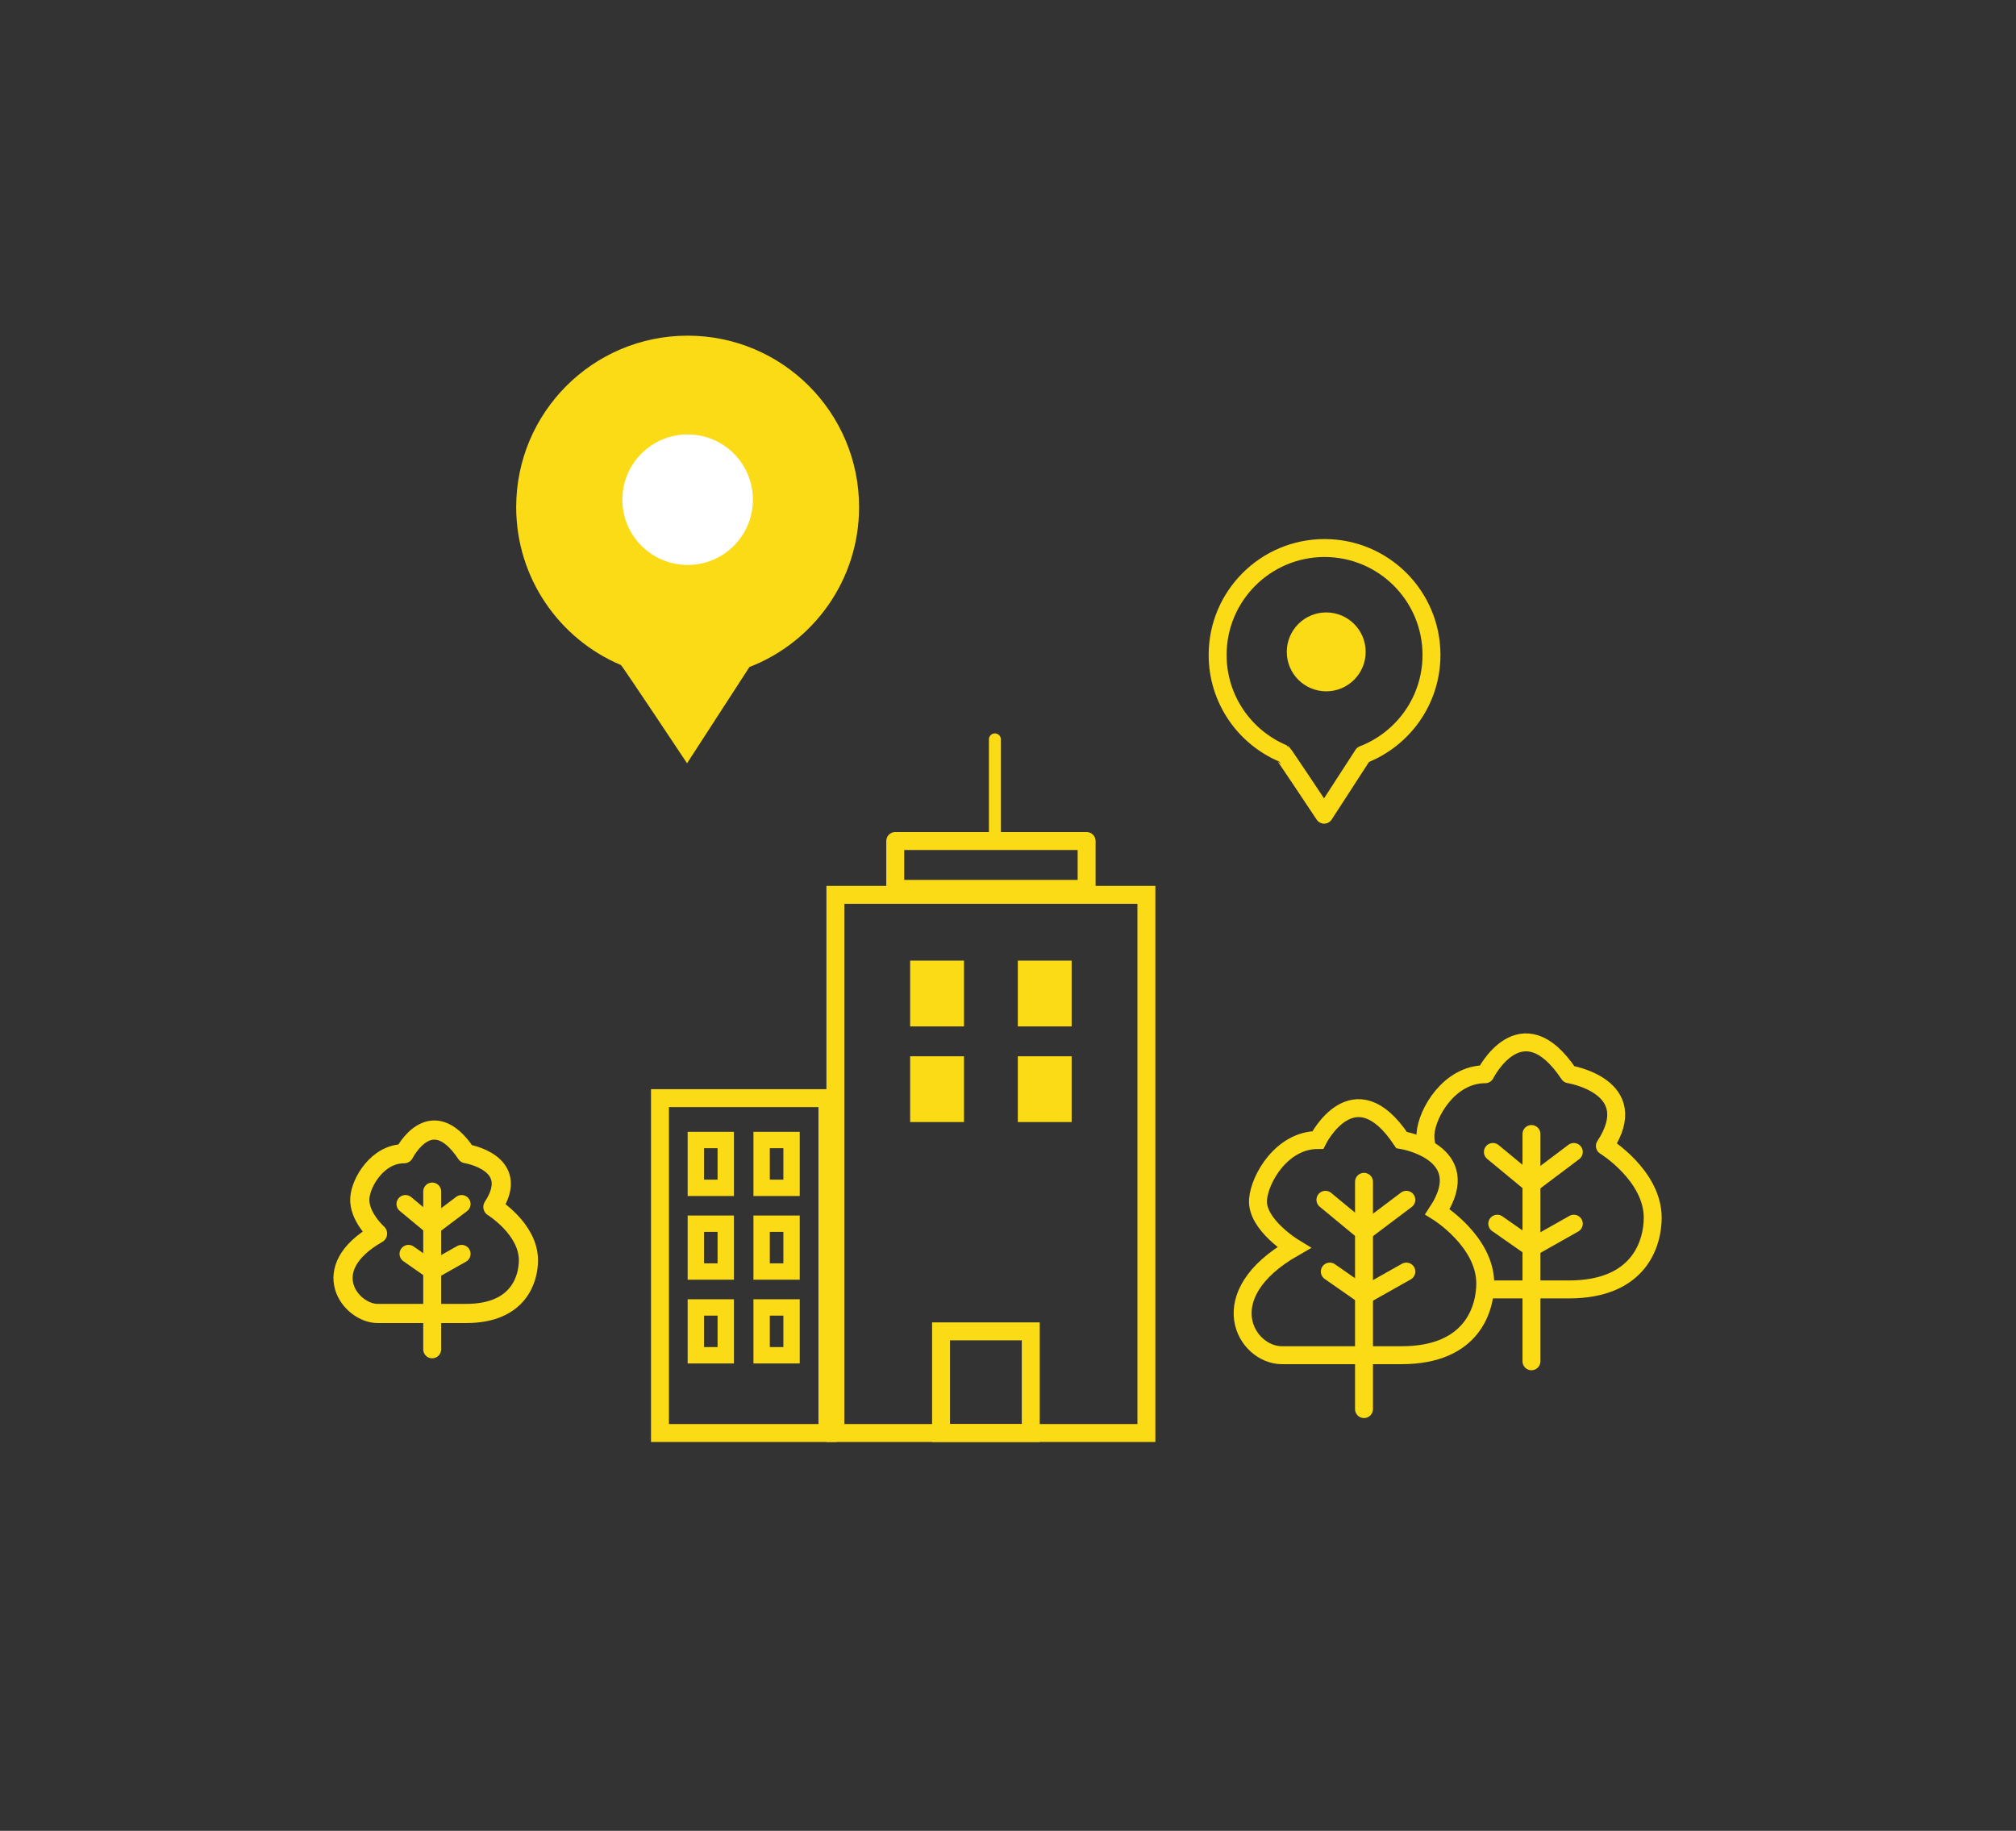 <?xml version="1.0" encoding="utf-8"?>
<!-- Generator: Adobe Illustrator 25.2.3, SVG Export Plug-In . SVG Version: 6.00 Build 0)  -->
<svg version="1.1" id="Ebene_1" xmlns="http://www.w3.org/2000/svg" xmlns:xlink="http://www.w3.org/1999/xlink" x="0px" y="0px"
	 viewBox="0 0 349 317" style="enable-background:new 0 0 349 317;" xml:space="preserve">
<rect x="0" y="0" width="349" height="317" fill="#333333" stroke="none"/>
<style type="text/css">
	.st0{fill:#FBDA16;}
	.st1{fill:none;stroke:#FBDA16;stroke-width:3.106;stroke-linecap:round;stroke-linejoin:round;stroke-miterlimit:10;}
	.st2{fill:none;stroke:#FBDA16;stroke-width:3.106;stroke-miterlimit:10;}
	.st3{fill:none;stroke:#FBDA16;stroke-width:2.071;stroke-linecap:round;stroke-linejoin:round;stroke-miterlimit:10;}
	.st4{fill:none;stroke:#FBDA16;stroke-width:2.835;stroke-miterlimit:10;}
	.st5{fill:none;stroke:#FBDA16;stroke-width:3.32;stroke-linecap:round;stroke-linejoin:round;stroke-miterlimit:10;}
	.st6{fill:#FFFFFF;}
</style>
<path class="st0" d="M148.72,87.8c0-16.39-13.29-29.68-29.68-29.68S89.36,71.41,89.36,87.8c0,12.29,7.47,22.84,18.13,27.35
	c0.21,0.09,11.45,17.01,11.45,17.01l10.8-16.67C140.84,111.2,148.72,100.42,148.72,87.8z"/>
<path class="st1" d="M247.81,113.4c0-10.22-8.29-18.51-18.51-18.51c-10.22,0-18.51,8.29-18.51,18.51c0,7.67,4.66,14.24,11.3,17.05
	c0.13,0.06,7.14,10.61,7.14,10.61l6.73-10.39C242.9,127.99,247.81,121.27,247.81,113.4z"/>
<g>
	<rect x="144.62" y="154.94" class="st2" width="53.84" height="93.18"/>
	<rect x="114.25" y="190.14" class="st2" width="28.99" height="57.98"/>
</g>
<rect x="154.98" y="145.62" class="st1" width="33.13" height="8.28"/>
<line class="st3" x1="172.23" y1="128.02" x2="172.23" y2="144.59"/>
<rect x="162.91" y="230.52" class="st2" width="15.53" height="17.6"/>
<rect x="120.46" y="197.39" class="st4" width="5.18" height="8.28"/>
<rect x="120.46" y="211.88" class="st4" width="5.18" height="8.28"/>
<rect x="120.46" y="226.38" class="st4" width="5.18" height="8.28"/>
<rect x="131.85" y="197.39" class="st4" width="5.18" height="8.28"/>
<rect x="131.85" y="211.88" class="st4" width="5.18" height="8.28"/>
<rect x="131.85" y="226.38" class="st4" width="5.18" height="8.28"/>
<path class="st1" d="M246.88,198.02c-0.1-0.54-0.14-1.1-0.11-1.67c0.25-3.67,4.14-10.35,10.35-10.35c0,0,6.21-12.42,14.5,0
	c0,0,13,2.07,6.21,12.42c0,0,8.28,5.1,8.28,12.42c0,4.14-2.07,12.42-14.49,12.42c-9.86,0-8.9,0-13.46,0"/>
<line class="st1" x1="265.12" y1="196.35" x2="265.12" y2="235.7"/>
<polyline class="st1" points="258.44,199.46 265.12,204.98 272.45,199.46 "/>
<polyline class="st1" points="259.2,211.88 265.12,216.02 272.45,211.88 "/>
<g>
	<path class="st5" d="M69.96,199.76c0,0,4.61-9.22,10.76,0c0,0,9.64,1.54,4.61,9.22c0,0,6.15,3.79,6.15,9.22
		c0,3.07-1.54,9.22-10.76,9.22c0,0-10.76,0-15.36,0s-10.76-7.68,0-13.83c0,0-3.29-2.94-3.07-6.15
		C62.47,204.72,65.35,199.76,69.96,199.76z"/>
	<line class="st1" x1="74.82" y1="206.31" x2="74.82" y2="233.63"/>
	<polyline class="st1" points="70.19,208.47 74.82,212.31 79.91,208.47 	"/>
	<polyline class="st1" points="70.72,217.1 74.82,219.97 79.91,217.1 	"/>
</g>
<g>
	<rect x="157.56" y="166.33" class="st0" width="9.32" height="11.39"/>
	<rect x="176.2" y="166.33" class="st0" width="9.32" height="11.39"/>
	<rect x="157.56" y="182.89" class="st0" width="9.32" height="11.39"/>
	<rect x="176.2" y="182.89" class="st0" width="9.32" height="11.39"/>
</g>
<path class="st2" d="M228.14,197.39c0,0,6.21-12.42,14.49,0c0,0,13,2.07,6.21,12.42c0,0,8.28,5.1,8.28,12.42
	c0,4.14-2.07,12.42-14.49,12.42c0,0-14.5,0-20.71,0c-6.21,0-12.42-10.35,2.07-18.64c0,0-6.51-3.96-6.21-8.28
	C218.04,204.07,221.93,197.39,228.14,197.39z"/>
<g>
	<line class="st1" x1="236.13" y1="204.63" x2="236.13" y2="243.98"/>
	<polyline class="st1" points="229.45,207.74 236.13,213.26 243.46,207.74 	"/>
	<polyline class="st1" points="230.21,220.17 236.13,224.3 243.46,220.17 	"/>
</g>
<circle class="st6" cx="119.04" cy="86.52" r="11.3"/>
<circle class="st0" cx="229.59" cy="112.87" r="6.83"/>
</svg>
